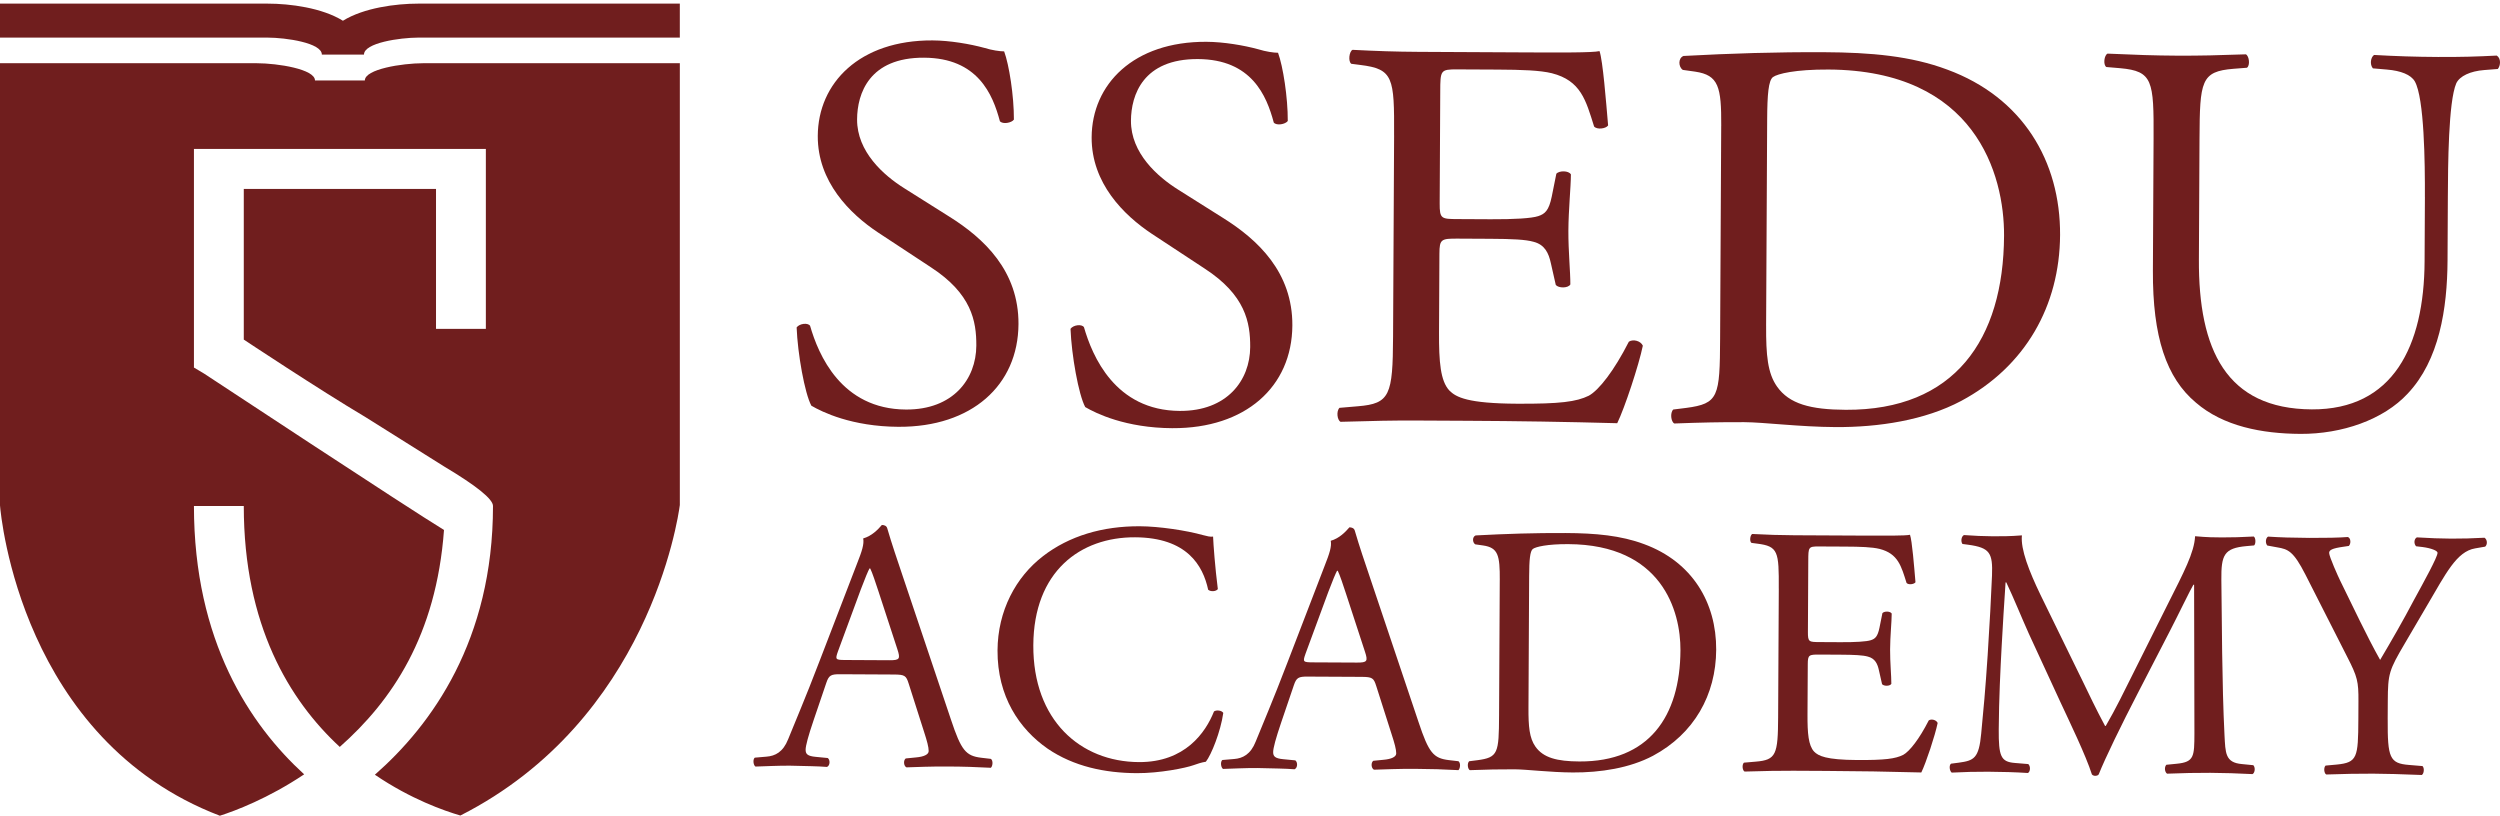 <svg width="193" height="63" viewBox="0 0 193 63" fill="none" xmlns="http://www.w3.org/2000/svg">
<g clip-path="url(#clip0_297_188)">
<path d="M69.374 32.95C65.743 32.931 63.455 31.799 62.637 31.32C62.123 30.368 61.577 27.303 61.5 25.277C61.718 24.976 62.367 24.893 62.539 25.153C63.175 27.355 64.927 31.59 69.943 31.616C73.574 31.635 75.359 29.272 75.372 26.684C75.382 24.786 75.004 22.672 71.858 20.629L67.764 17.934C65.61 16.5 63.113 14.03 63.132 10.493C63.152 6.396 66.369 3.093 71.99 3.12C73.33 3.127 74.885 3.394 76.009 3.701C76.57 3.876 77.175 3.965 77.52 3.967C77.905 5.004 78.281 7.42 78.273 9.232C78.098 9.49 77.406 9.615 77.191 9.356C76.64 7.283 75.486 4.474 71.336 4.454C67.098 4.432 66.177 7.23 66.167 9.215C66.154 11.716 68.22 13.538 69.816 14.537L73.264 16.71C75.98 18.405 78.647 20.921 78.627 25.017C78.602 29.76 74.998 32.976 69.377 32.949L69.374 32.95Z" fill="#701E1E"/>
<path d="M90.517 33.056C86.886 33.038 84.599 31.906 83.78 31.426C83.266 30.474 82.72 27.41 82.644 25.384C82.862 25.083 83.51 24.999 83.682 25.26C84.319 27.462 86.07 31.697 91.086 31.723C94.718 31.742 96.502 29.378 96.515 26.791C96.525 24.893 96.147 22.779 93.001 20.735L88.907 18.041C86.753 16.607 84.256 14.137 84.275 10.6C84.295 6.503 87.512 3.199 93.133 3.227C94.474 3.234 96.029 3.5 97.152 3.807C97.714 3.983 98.319 4.072 98.664 4.074C99.048 5.11 99.425 7.527 99.416 9.338C99.241 9.596 98.55 9.721 98.335 9.462C97.783 7.39 96.629 4.58 92.479 4.56C88.242 4.539 87.32 7.337 87.31 9.321C87.297 11.823 89.364 13.644 90.959 14.644L94.407 16.817C97.122 18.512 99.79 21.027 99.77 25.123C99.745 29.867 96.141 33.082 90.52 33.055L90.517 33.056Z" fill="#701E1E"/>
<path d="M107.623 10.46C107.646 5.976 107.563 5.328 105.014 5.014L104.322 4.925C104.064 4.75 104.153 3.976 104.415 3.847C106.273 3.942 107.743 3.993 109.516 4.003L117.645 4.045C120.413 4.059 122.963 4.072 123.483 3.945C123.739 4.68 123.983 7.786 124.146 9.684C123.971 9.942 123.279 10.025 123.064 9.765C122.426 7.734 122.045 6.224 119.798 5.652C118.891 5.431 117.508 5.381 115.605 5.372L112.492 5.357C111.195 5.349 111.194 5.436 111.187 7.075L111.143 15.699C111.138 16.906 111.268 16.907 112.564 16.913L115.072 16.926C116.889 16.935 118.229 16.856 118.748 16.686C119.268 16.516 119.573 16.258 119.794 15.182L120.149 13.415C120.367 13.158 121.102 13.162 121.274 13.464C121.268 14.5 121.088 16.18 121.079 17.819C121.072 19.372 121.236 21.012 121.231 21.959C121.056 22.26 120.321 22.256 120.106 21.997L119.725 20.313C119.556 19.536 119.257 18.888 118.392 18.667C117.787 18.492 116.75 18.443 115.064 18.435L112.556 18.422C111.259 18.415 111.129 18.458 111.123 19.58L111.093 25.66C111.081 27.946 111.204 29.413 111.891 30.149C112.407 30.669 113.314 31.148 117.118 31.167C120.448 31.184 121.703 31.017 122.656 30.548C123.437 30.12 124.611 28.617 125.747 26.38C126.05 26.166 126.655 26.298 126.827 26.687C126.517 28.195 125.419 31.51 124.85 32.672C120.959 32.565 117.111 32.504 113.263 32.485L109.372 32.465C107.512 32.456 106.042 32.491 103.491 32.564C103.232 32.433 103.148 31.743 103.41 31.485L104.838 31.363C107.304 31.16 107.524 30.513 107.545 25.986L107.625 10.462L107.623 10.46Z" fill="#701E1E"/>
<path d="M132.879 9.724C132.894 6.706 132.682 5.799 130.867 5.531L129.917 5.397C129.572 5.179 129.533 4.49 129.966 4.32C133.642 4.122 137.145 4.012 140.82 4.03C144.451 4.049 147.521 4.323 150.325 5.372C156.151 7.515 159.067 12.446 159.038 18.139C159.01 23.615 156.349 28.303 151.405 30.951C148.587 32.446 145.039 32.989 141.709 32.971C138.942 32.957 136.176 32.599 134.663 32.591C132.847 32.583 131.29 32.617 129.257 32.694C128.999 32.562 128.915 31.873 129.176 31.615L130.171 31.491C132.681 31.158 132.77 30.641 132.793 26.114L132.877 9.727L132.879 9.724ZM136.345 25.137C136.334 27.423 136.457 28.804 137.186 29.842C138.13 31.184 139.77 31.624 142.495 31.637C150.883 31.678 154.673 26.222 154.713 18.201C154.738 13.457 152.487 5.424 141.158 5.368C138.607 5.355 137.222 5.694 136.874 5.95C136.526 6.208 136.435 7.285 136.425 9.225L136.344 25.137H136.345Z" fill="#701E1E"/>
<path d="M187.201 15.217C187.214 12.543 187.154 7.583 186.424 6.285C186.124 5.767 185.347 5.46 184.267 5.37L183.187 5.277C182.929 4.974 183.018 4.415 183.28 4.243C184.923 4.338 186.523 4.389 188.208 4.398C190.024 4.406 191.191 4.37 192.749 4.291C193.094 4.508 193.048 5.069 192.83 5.326L191.791 5.407C190.71 5.488 189.887 5.872 189.624 6.431C189.012 7.851 188.986 12.81 188.974 15.226L188.95 20.099C188.931 23.85 188.306 27.815 185.871 30.39C184.002 32.407 180.796 33.512 177.598 33.496C174.615 33.481 171.634 32.905 169.525 31.084C167.244 29.174 166.178 26.022 166.204 20.889L166.256 10.712C166.279 6.228 166.195 5.493 163.689 5.266L162.609 5.174C162.35 5 162.44 4.268 162.701 4.14C164.863 4.236 166.332 4.288 168.062 4.297C169.835 4.305 171.262 4.269 173.382 4.194C173.64 4.326 173.724 5.059 173.462 5.23L172.424 5.311C169.915 5.514 169.825 6.247 169.802 10.731L169.755 20.045C169.72 26.988 171.858 31.57 178.473 31.604C184.742 31.635 187.145 26.732 187.178 20.177L187.203 15.217H187.201Z" fill="#701E1E"/>
<path d="M70.147 52.767C69.956 52.16 69.846 52.077 69.017 52.073L64.847 52.051C64.157 52.048 63.991 52.129 63.795 52.706L62.813 55.594C62.393 56.831 62.195 57.574 62.194 57.876C62.192 58.207 62.329 58.373 62.992 58.431L63.903 58.519C64.095 58.657 64.094 59.097 63.844 59.207C63.126 59.148 62.27 59.144 60.972 59.11C60.061 59.106 59.066 59.156 58.321 59.179C58.156 59.069 58.103 58.628 58.269 58.491L59.18 58.413C59.843 58.361 60.452 58.062 60.843 57.073C61.347 55.808 62.13 54.021 63.305 50.942L66.16 43.52C66.551 42.531 66.72 42.008 66.639 41.567C67.303 41.377 67.776 40.885 68.08 40.528C68.246 40.528 68.438 40.584 68.493 40.778C68.846 41.992 69.282 43.261 69.69 44.475L73.418 55.566C74.207 57.94 74.565 58.354 75.752 58.498L76.497 58.585C76.689 58.723 76.632 59.164 76.494 59.273C75.362 59.213 74.396 59.179 73.153 59.174C71.827 59.166 70.778 59.217 69.976 59.24C69.755 59.129 69.731 58.688 69.924 58.552L70.725 58.472C71.306 58.421 71.693 58.256 71.694 57.981C71.696 57.679 71.56 57.182 71.344 56.52L70.148 52.768L70.147 52.767ZM64.69 50.288C64.466 50.921 64.494 50.948 65.266 50.952L68.664 50.97C69.465 50.974 69.52 50.864 69.276 50.118L67.807 45.621C67.589 44.959 67.345 44.214 67.181 43.883H67.126C67.042 44.02 66.763 44.679 66.454 45.505L64.69 50.288Z" fill="#701E1E"/>
<path d="M80.525 42.931C82.55 41.371 85.121 40.612 87.993 40.627C89.485 40.634 91.581 40.948 92.878 41.312C93.209 41.397 93.402 41.452 93.65 41.426C93.675 42.06 93.803 43.795 94.017 45.477C93.879 45.669 93.464 45.694 93.271 45.529C92.866 43.654 91.635 41.5 87.629 41.479C83.404 41.458 79.8 44.112 79.772 49.813C79.743 55.598 83.399 58.811 87.928 58.834C91.49 58.851 93.077 56.545 93.72 54.924C93.913 54.787 94.328 54.845 94.437 55.038C94.237 56.469 93.509 58.284 93.093 58.805C92.761 58.858 92.429 58.966 92.126 59.076C91.516 59.293 89.527 59.696 87.759 59.688C85.274 59.675 82.9 59.168 80.892 57.807C78.69 56.281 76.991 53.766 77.009 50.212C77.025 47.155 78.419 44.545 80.527 42.931H80.525Z" fill="#701E1E"/>
<path d="M106.241 52.948C106.051 52.342 105.941 52.258 105.112 52.254L100.942 52.233C100.252 52.23 100.086 52.31 99.89 52.888L98.908 55.775C98.487 57.012 98.29 57.755 98.288 58.058C98.287 58.387 98.424 58.554 99.087 58.612L99.998 58.7C100.19 58.838 100.188 59.279 99.939 59.388C99.221 59.329 98.365 59.325 97.067 59.292C96.156 59.287 95.161 59.338 94.416 59.361C94.251 59.25 94.198 58.809 94.364 58.672L95.275 58.595C95.938 58.543 96.547 58.243 96.938 57.254C97.442 55.99 98.225 54.203 99.4 51.124L102.255 43.702C102.646 42.712 102.815 42.189 102.734 41.749C103.398 41.559 103.87 41.066 104.175 40.709C104.341 40.709 104.533 40.767 104.588 40.96C104.94 42.173 105.376 43.442 105.785 44.656L109.513 55.748C110.302 58.121 110.66 58.536 111.847 58.68L112.592 58.766C112.784 58.904 112.727 59.345 112.589 59.455C111.457 59.394 110.491 59.361 109.248 59.355C107.922 59.348 106.872 59.398 106.071 59.421C105.85 59.31 105.825 58.87 106.019 58.733L106.82 58.654C107.401 58.602 107.788 58.438 107.789 58.163C107.791 57.86 107.655 57.364 107.438 56.701L106.243 52.95L106.241 52.948ZM100.786 50.47C100.562 51.102 100.59 51.129 101.362 51.134L104.758 51.151C105.56 51.155 105.615 51.044 105.371 50.3L103.902 45.803C103.684 45.14 103.44 44.396 103.276 44.064H103.221C103.137 44.201 102.858 44.861 102.549 45.686L100.785 50.47H100.786Z" fill="#701E1E"/>
<path d="M115.783 44.789C115.793 42.861 115.657 42.282 114.498 42.11L113.89 42.024C113.669 41.886 113.644 41.443 113.921 41.335C116.269 41.21 118.507 41.138 120.854 41.15C123.174 41.161 125.133 41.337 126.925 42.007C130.646 43.375 132.509 46.524 132.49 50.16C132.473 53.658 130.772 56.652 127.615 58.344C125.816 59.299 123.549 59.646 121.423 59.635C119.655 59.626 117.889 59.397 116.922 59.391C115.762 59.385 114.768 59.408 113.47 59.456C113.305 59.372 113.251 58.932 113.418 58.768L114.053 58.688C115.656 58.477 115.713 58.145 115.728 55.254L115.781 44.787L115.783 44.789ZM117.998 54.633C117.99 56.093 118.068 56.975 118.535 57.639C119.138 58.495 120.187 58.776 121.926 58.785C127.285 58.812 129.705 55.326 129.731 50.203C129.747 47.173 128.309 42.042 121.073 42.007C119.443 41.998 118.559 42.214 118.337 42.378C118.115 42.542 118.057 43.231 118.05 44.471L117.998 54.635V54.633Z" fill="#701E1E"/>
<path d="M137.321 45.448C137.336 42.584 137.282 42.171 135.655 41.969L135.213 41.911C135.049 41.801 135.107 41.305 135.273 41.223C136.459 41.284 137.398 41.317 138.531 41.322L143.724 41.348C145.491 41.357 147.12 41.366 147.452 41.285C147.615 41.755 147.771 43.737 147.875 44.95C147.764 45.114 147.322 45.167 147.185 45.002C146.778 43.706 146.534 42.739 145.1 42.375C144.521 42.234 143.637 42.202 142.421 42.197L140.433 42.187C139.604 42.182 139.604 42.237 139.599 43.284L139.571 48.792C139.567 49.564 139.65 49.564 140.479 49.568L142.081 49.577C143.24 49.583 144.096 49.532 144.428 49.423C144.76 49.315 144.954 49.151 145.095 48.462L145.322 47.335C145.461 47.171 145.93 47.172 146.04 47.367C146.037 48.028 145.92 49.102 145.916 50.147C145.91 51.139 146.015 52.187 146.012 52.793C145.901 52.984 145.432 52.983 145.295 52.817L145.052 51.742C144.944 51.245 144.753 50.831 144.202 50.69C143.816 50.578 143.153 50.548 142.076 50.542L140.475 50.533C139.646 50.529 139.564 50.556 139.56 51.272L139.539 55.156C139.532 56.616 139.61 57.552 140.049 58.023C140.378 58.356 140.957 58.661 143.387 58.674C145.514 58.684 146.316 58.579 146.925 58.278C147.423 58.004 148.174 57.045 148.899 55.617C149.092 55.48 149.479 55.565 149.587 55.813C149.39 56.776 148.688 58.893 148.325 59.635C145.841 59.567 143.383 59.526 140.924 59.515L138.439 59.502C137.252 59.496 136.312 59.519 134.682 59.565C134.517 59.482 134.464 59.041 134.63 58.877L135.543 58.799C137.118 58.67 137.258 58.256 137.272 55.365L137.323 45.448H137.321Z" fill="#701E1E"/>
<path d="M160.623 52.258C161.251 53.556 161.853 54.826 162.51 56.041H162.565C163.318 54.751 164.015 53.323 164.712 51.922L167.336 46.674C168.592 44.174 169.399 42.663 169.461 41.396C170.4 41.484 170.98 41.487 171.532 41.489C172.222 41.492 173.133 41.469 173.991 41.419C174.156 41.53 174.154 41.998 174.016 42.107L173.435 42.159C171.694 42.316 171.471 42.837 171.489 44.766C171.529 47.686 171.531 52.781 171.731 56.749C171.806 58.127 171.776 58.87 173.073 58.986L173.956 59.073C174.121 59.239 174.092 59.652 173.897 59.761C172.765 59.701 171.633 59.668 170.638 59.662C169.672 59.658 168.429 59.678 167.296 59.728C167.104 59.59 167.078 59.204 167.244 59.04L168.045 58.961C169.399 58.83 169.401 58.389 169.409 56.626L169.385 45.14H169.33C169.135 45.443 168.074 47.64 167.516 48.712L165.034 53.52C163.78 55.938 162.523 58.52 162.02 59.784C161.963 59.866 161.853 59.894 161.742 59.894C161.687 59.894 161.549 59.865 161.494 59.783C161.032 58.321 159.719 55.615 159.091 54.262L156.632 48.933C156.059 47.663 155.486 46.227 154.885 44.959H154.83C154.712 46.665 154.619 48.262 154.53 49.859C154.439 51.538 154.316 53.989 154.303 56.331C154.293 58.369 154.456 58.811 155.533 58.899L156.583 58.986C156.775 59.152 156.746 59.593 156.551 59.675C155.613 59.614 154.536 59.583 153.486 59.577C152.602 59.573 151.607 59.594 150.669 59.645C150.504 59.506 150.451 59.093 150.617 58.956L151.225 58.877C152.386 58.717 152.773 58.554 152.949 56.628C153.124 54.81 153.269 53.297 153.448 50.571C153.599 48.285 153.72 45.945 153.783 44.43C153.847 42.695 153.629 42.282 151.945 42.053L151.504 41.995C151.366 41.829 151.397 41.416 151.618 41.307C152.446 41.366 153.109 41.397 153.799 41.4C154.435 41.403 155.18 41.407 156.092 41.33C155.977 42.404 156.658 44.115 157.506 45.882L160.622 52.26L160.623 52.258Z" fill="#701E1E"/>
<path d="M184.331 55.546C184.316 58.494 184.479 58.935 185.97 59.053L187.019 59.141C187.184 59.306 187.126 59.747 186.96 59.829C185.248 59.766 184.309 59.732 183.205 59.727C182.045 59.721 181.05 59.744 179.586 59.791C179.421 59.708 179.368 59.267 179.534 59.103L180.39 59.025C181.993 58.868 182.049 58.482 182.065 55.536L182.072 54.132C182.08 52.617 181.999 52.258 181.206 50.712L177.979 44.36C177.049 42.536 176.636 42.397 175.807 42.256L175.035 42.114C174.87 41.922 174.901 41.536 175.094 41.426C175.978 41.485 176.971 41.518 178.297 41.526C179.567 41.531 180.561 41.51 181.252 41.458C181.501 41.541 181.498 41.982 181.332 42.146L180.972 42.2C180.005 42.332 179.811 42.469 179.81 42.689C179.81 42.964 180.519 44.538 180.656 44.815C181.668 46.858 182.677 49.04 183.746 50.945C184.609 49.489 185.529 47.896 186.365 46.304C187.146 44.875 188.177 43.007 188.179 42.678C188.179 42.512 187.684 42.318 187.021 42.231L186.524 42.173C186.332 41.979 186.361 41.595 186.583 41.485C187.577 41.546 188.378 41.577 189.234 41.582C190.09 41.586 190.864 41.563 191.803 41.513C192.024 41.651 192.048 42.037 191.855 42.201L191.081 42.335C189.643 42.575 188.807 44.306 187.413 46.668L185.658 49.662C184.432 51.749 184.348 51.996 184.337 54.118L184.329 55.55L184.331 55.546Z" fill="#701E1E"/>
<path d="M28.099 4.213H24.847C24.847 3.307 22.075 2.906 20.658 2.903H0V0.28H20.664C22.392 0.28 24.863 0.603 26.474 1.602C28.085 0.603 30.56 0.28 32.283 0.28H52.482V2.903H32.283C30.871 2.907 28.099 3.307 28.099 4.213Z" fill="#701E1E"/>
<path d="M32.65 4.881C31.044 4.886 28.165 5.335 28.165 6.213H24.317C24.317 5.336 21.442 4.886 19.832 4.881H0V39.018C0.071 39.887 1.671 57.119 16.973 62.975C18.15 62.597 20.694 61.644 23.481 59.779C19.298 55.959 14.972 49.489 14.972 39.063H18.82C18.82 48.272 22.343 54.067 26.23 57.662C30.243 54.112 33.678 49.079 34.277 40.913C31.645 39.321 15.753 28.84 15.753 28.84L14.972 28.376V11.497H37.508V25.39H33.66V14.585H18.82V26.216C18.82 26.216 24.575 30.038 28.22 32.204L34.277 36.006C36.798 37.511 38.059 38.53 38.059 39.062C38.059 49.422 33.325 55.967 28.94 59.809C31.715 61.697 34.304 62.597 35.542 62.958C50.047 55.592 52.34 40.077 52.483 38.987V4.881H32.65Z" fill="#701E1E"/>
</g>
<defs>
<clipPath id="clip0_297_188">
<rect width="193" height="62.697" fill="white" transform="translate(0 0.28)"/>
</clipPath>
</defs>
</svg>

